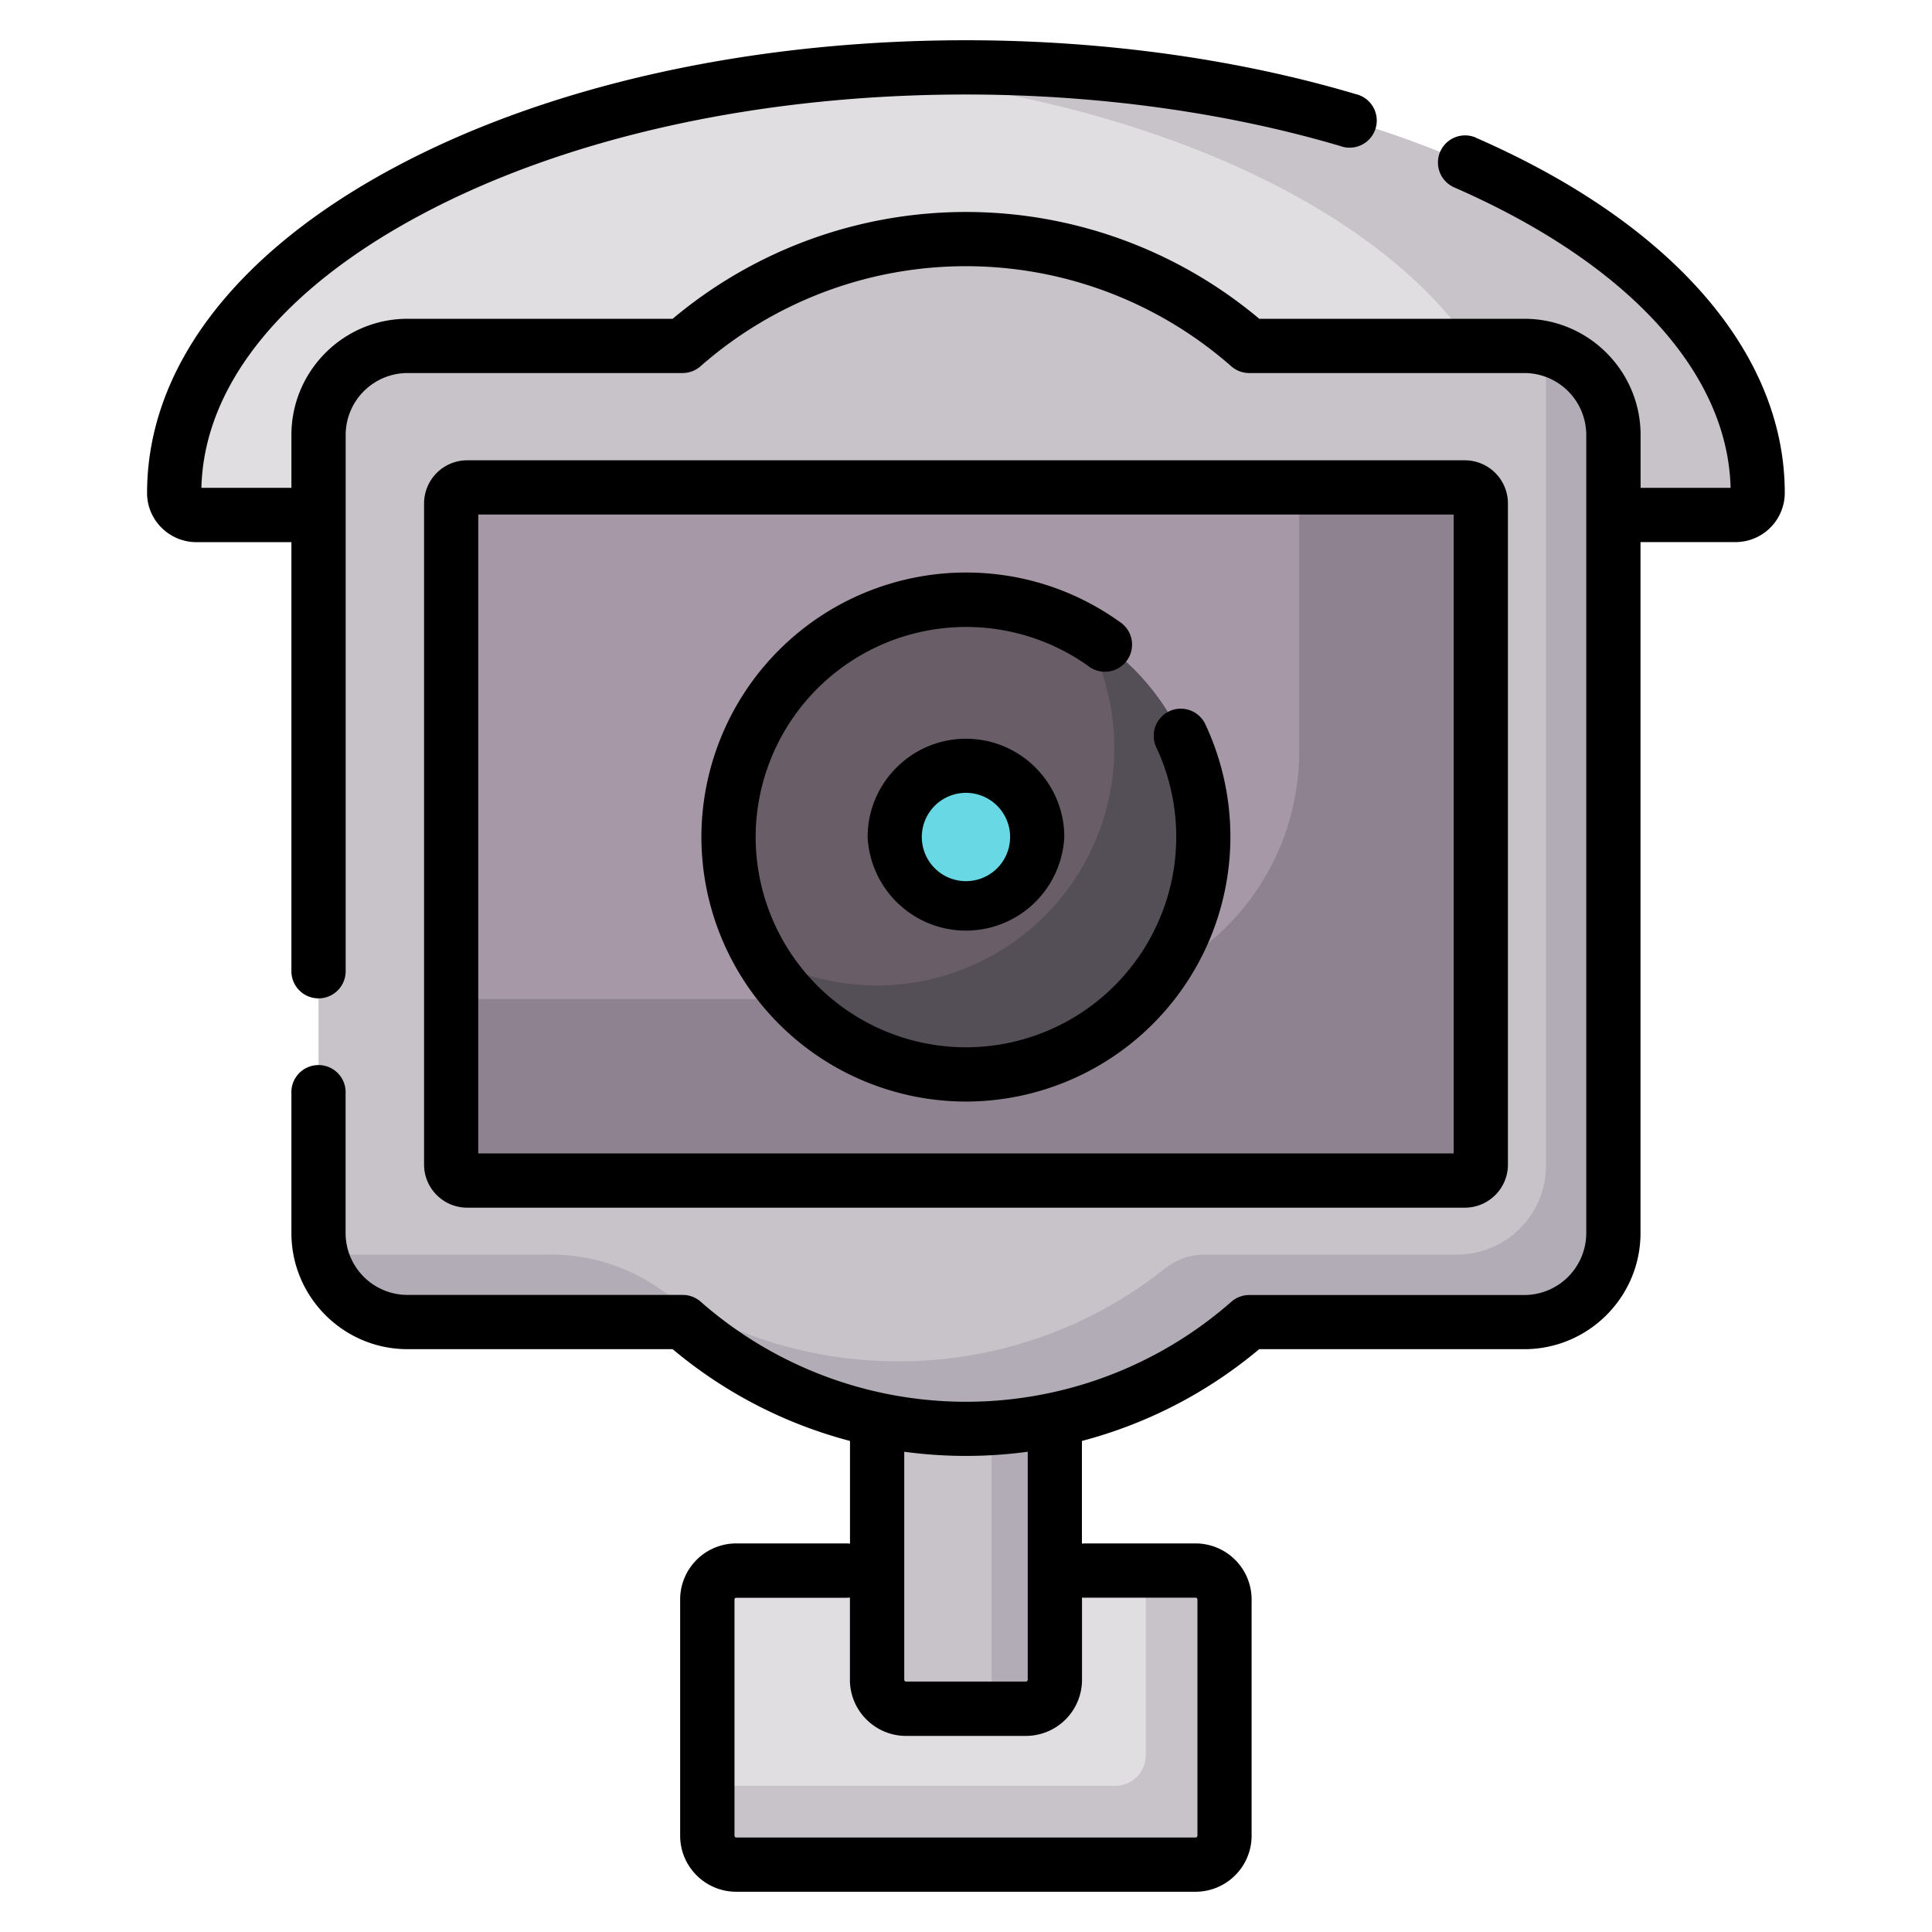 <svg width="24" height="24" fill="none" xmlns="http://www.w3.org/2000/svg">
  <defs/>
  <path d="M21.559 6.397a.275.275 0 00.276-.272v-.003c0-2.919-4.403-5.285-9.835-5.285-5.432 0-9.836 2.366-9.836 5.285v.003c0 .151.126.272.277.272h19.118z" fill="#E1DEE2"/>
  <path d="M12 .837c-.501 0-.994.02-1.475.06 4.733.381 8.362 2.576 8.362 5.225v.003a.275.275 0 01-.277.272h2.949a.275.275 0 00.276-.272v-.003c0-2.919-4.403-5.285-9.835-5.285z" fill="#C8C2C9"/>
  <path d="M14.853 23.163H9.146a.36.36 0 01-.359-.36V19.87c0-.198.161-.359.36-.359h5.706c.198 0 .36.161.36.36v2.934a.36.36 0 01-.36.359z" fill="#E1DEE2"/>
  <path d="M14.853 19.51h-.62v2.296c0 .209-.17.378-.378.378H8.787v.62c0 .198.161.359.36.359h5.706a.36.36 0 00.36-.36V19.87a.36.36 0 00-.36-.359z" fill="#C8C2C9"/>
  <path d="M12.744 21.226h-1.49a.36.36 0 01-.358-.36v-6.112a.45.45 0 01.449-.45h1.31a.45.45 0 01.448.45v6.112a.36.36 0 01-.359.36z" fill="#C8C2C9"/>
  <path d="M12.654 14.305h-.786a.45.45 0 01.45.449v6.112a.36.36 0 01-.36.36h.786a.36.36 0 00.36-.36v-6.112a.45.45 0 00-.45-.45z" fill="#B1ACB6"/>
  <path d="M18.937 4.297h-3.418A5.314 5.314 0 0012 2.972c-1.348 0-2.58.5-3.519 1.325H5.063c-.61 0-1.106.496-1.106 1.106v9.914c0 .61.495 1.106 1.106 1.106h3.418a5.313 5.313 0 003.52 1.326c1.348 0 2.579-.5 3.518-1.326h3.418c.61 0 1.106-.495 1.106-1.106V5.403c0-.61-.495-1.106-1.106-1.106z" fill="#C8C2C9"/>
  <path d="M19.178 4.324c.017.078.027.159.027.242v9.913c0 .61-.496 1.106-1.106 1.106h-3.13a.793.793 0 00-.493.17 5.31 5.31 0 01-3.314 1.156 5.309 5.309 0 01-2.992-.918 2.348 2.348 0 00-1.318-.408H4.225a1.11 1.11 0 01-.242-.027c.11.495.552.865 1.08.865H8.48A5.314 5.314 0 0012 17.75c1.348 0 2.58-.5 3.519-1.326h3.417c.611 0 1.107-.495 1.107-1.106V5.404c0-.528-.37-.97-.865-1.08z" fill="#B1ACB6"/>
  <path d="M18.197 14.665H5.803a.198.198 0 01-.199-.198V6.253c0-.11.09-.198.199-.198h12.394c.11 0 .198.089.198.198v8.214c0 .11-.088.198-.198.198z" fill="#A698A6"/>
  <path d="M18.209 6.055h-2.07v3.281a3.074 3.074 0 01-3.073 3.074H5.604v2.069c0 .103.084.187.187.187H18.21a.187.187 0 00.186-.187V6.242a.187.187 0 00-.186-.187z" fill="#8F8290"/>
  <path d="M12 13.347a2.949 2.949 0 100-5.898 2.949 2.949 0 000 5.898z" fill="#695E67"/>
  <path d="M13.457 7.835a2.949 2.949 0 01-4.021 4.021 2.947 2.947 0 005.512-1.458c0-1.098-.6-2.055-1.49-2.563z" fill="#544E56"/>
  <path d="M12 11.283a.885.885 0 100-1.77.885.885 0 000 1.77z" fill="#67D8E4"/>
  <path d="M18.335 1.71a.337.337 0 00-.27.618c2.151.94 3.398 2.297 3.433 3.732H20.38v-.656c0-.796-.648-1.444-1.444-1.444h-3.293a5.666 5.666 0 00-7.287 0H5.063c-.796 0-1.443.648-1.443 1.444v.656H2.502c.03-1.259.987-2.456 2.702-3.378C7.014 1.709 9.427 1.174 12 1.174c1.628 0 3.236.222 4.65.64a.337.337 0 10.191-.645C15.366.73 13.691.5 12 .5c-2.682 0-5.209.564-7.115 1.588-1.972 1.06-3.058 2.493-3.058 4.037 0 .336.276.61.614.61H3.62v5.33a.337.337 0 10.674 0V5.404a.77.77 0 01.769-.77H8.48c.082 0 .16-.03.222-.084a4.992 4.992 0 016.593 0c.062.054.14.084.223.084h3.417a.77.77 0 01.77.77v9.913a.77.77 0 01-.77.77H15.52c-.082 0-.161.029-.223.083a4.992 4.992 0 01-6.593 0 .337.337 0 00-.222-.084H5.063a.77.77 0 01-.77-.769v-1.731a.337.337 0 10-.673 0v1.731c0 .796.647 1.443 1.443 1.443h3.293a5.663 5.663 0 002.203 1.14v1.276a.336.336 0 00-.04-.003H9.146a.697.697 0 00-.697.697v2.934c0 .384.313.696.697.696h5.706a.697.697 0 00.696-.696V19.87a.697.697 0 00-.696-.697H13.48a.337.337 0 00-.04.003V17.9a5.663 5.663 0 002.202-1.14h3.293c.796 0 1.444-.647 1.444-1.443V6.734h1.179a.612.612 0 00.613-.605v-.007c0-1.738-1.398-3.346-3.837-4.411zm-4.854 18.137h1.372c.012 0 .022.01.022.022v2.934c0 .013-.01.023-.022.023H9.147a.023.023 0 01-.023-.023V19.87c0-.012.01-.022.023-.022h1.371a.336.336 0 00.04-.003v1.022c0 .384.313.697.697.697h1.49a.697.697 0 00.696-.697v-1.022a.336.336 0 00.04.003zm-.714 1.02c0 .012-.01.022-.023.022h-1.489a.023.023 0 01-.022-.023v-2.832a5.69 5.69 0 001.534 0v2.832z" fill="#000"/>
  <path d="M18.197 15.002c.295 0 .535-.24.535-.535V6.253a.536.536 0 00-.535-.535H5.803a.536.536 0 00-.535.535v8.214c0 .295.24.535.535.535h12.394zM5.941 6.392h12.117v7.936H5.941V6.393z" fill="#000"/>
  <path d="M14.524 8.836a.337.337 0 00-.16.448A2.615 2.615 0 0112 13.01a2.615 2.615 0 01-2.613-2.612 2.615 2.615 0 014.13-2.126.337.337 0 10.391-.548c-.56-.4-1.22-.612-1.91-.612a3.29 3.29 0 00-3.285 3.286A3.29 3.29 0 0012 13.684a3.29 3.29 0 002.973-4.687.337.337 0 00-.449-.161z" fill="#000"/>
  <path d="M10.778 10.398a1.223 1.223 0 002.443 0c0-.673-.547-1.221-1.221-1.221s-1.222.548-1.222 1.221zm1.77 0a.548.548 0 11-1.097-.001.548.548 0 011.097.001z" fill="#000"/>
</svg>
